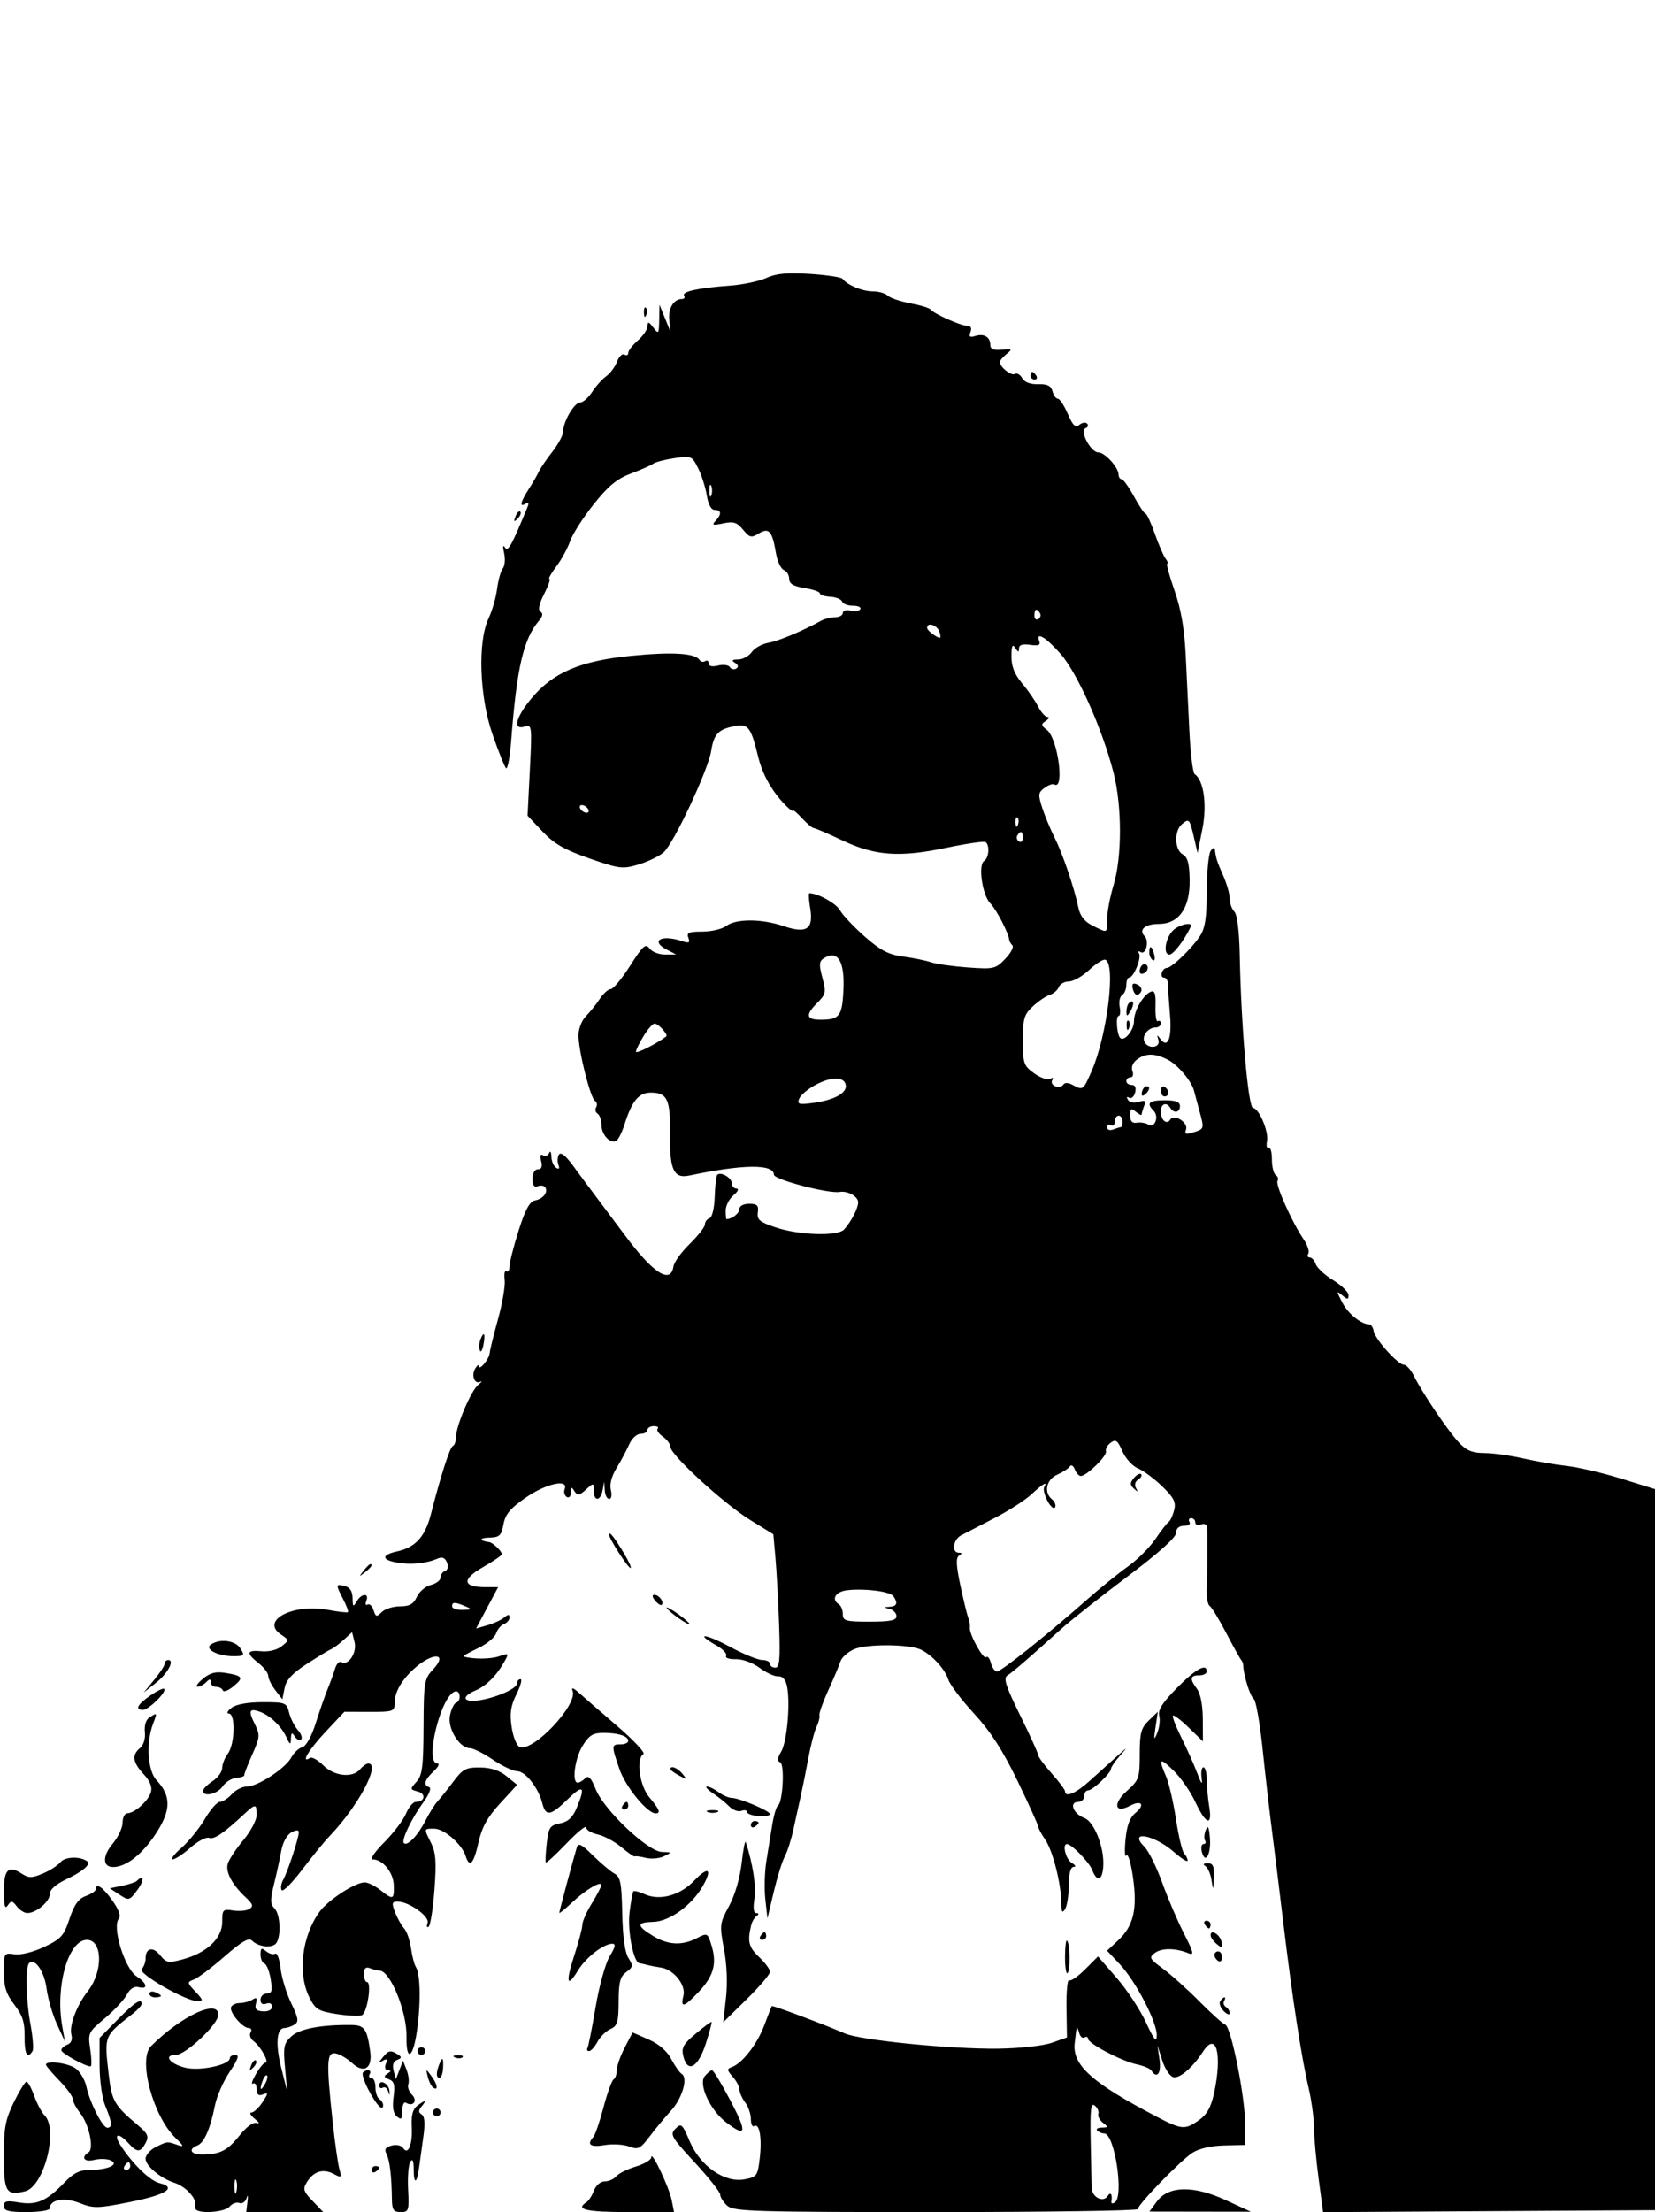 <svg xmlns="http://www.w3.org/2000/svg" width="432" height="577" viewBox="0 0 432 577" version="1.1">
	<path d="M 200.053 72.504 C 198.157 73.365, 193.882 74.267, 190.553 74.509 C 182.253 75.112, 177.916 76.054, 178.569 77.112 C 178.871 77.600, 178.622 78, 178.017 78 C 175.866 78, 174.402 80.395, 174.700 83.426 L 175.003 86.500 173.577 83 L 172.152 79.500 172.076 83.441 C 172.005 87.127, 171.905 87.256, 170.532 85.441 C 169.348 83.876, 169.057 83.804, 169.032 85.070 C 169.014 85.933, 167.875 87.618, 166.500 88.813 C 165.125 90.009, 164 91.466, 164 92.052 C 164 92.639, 163.549 92.839, 162.998 92.499 C 162.447 92.158, 161.576 92.986, 161.061 94.339 C 160.547 95.692, 159.274 97.406, 158.233 98.149 C 157.192 98.892, 155.537 100.737, 154.555 102.250 C 153.573 103.763, 152.158 105, 151.411 105 C 149.902 105, 147 109.972, 147 112.556 C 147 113.467, 145.725 115.852, 144.166 117.856 C 142.608 119.860, 141.028 122.175, 140.655 123 C 140.283 123.825, 139.116 125.850, 138.062 127.500 C 135.839 130.982, 135.509 132.422, 137.170 131.395 C 137.921 130.931, 138.132 131.178, 137.758 132.086 C 133.512 142.409, 132.622 144.014, 131.813 142.806 C 131.272 141.998, 131.184 142.553, 131.581 144.263 C 131.934 145.783, 131.784 147.583, 131.247 148.263 C 130.710 148.943, 130.036 151.349, 129.749 153.608 C 129.463 155.868, 128.461 159.334, 127.523 161.310 C 124.649 167.367, 125.132 181.701, 128.541 191.514 C 130.067 195.906, 131.652 199.885, 132.063 200.355 C 132.474 200.825, 133.083 197.675, 133.417 193.355 C 134.911 174.039, 136.611 166.718, 140.733 161.849 C 141.670 160.742, 141.782 159.983, 141.073 159.545 C 140.376 159.114, 140.702 157.545, 142.028 154.946 C 143.135 152.776, 143.753 151, 143.402 151 C 143.050 151, 143.866 149.537, 145.215 147.750 C 146.564 145.963, 148.181 143.003, 148.808 141.174 C 149.436 139.344, 152.196 135.023, 154.943 131.572 C 158.784 126.745, 161.041 124.883, 164.718 123.507 C 167.348 122.524, 169.950 121.374, 170.500 120.953 C 171.050 120.532, 173.546 119.883, 176.048 119.510 C 180.461 118.854, 180.644 118.932, 182.251 122.167 C 183.162 124, 184.173 127.188, 184.499 129.250 C 184.869 131.594, 185.636 133, 186.545 133 C 188.331 133, 188.413 134.169, 186.750 135.905 C 185.728 136.972, 186.097 137.085, 188.772 136.521 C 191.470 135.952, 192.378 136.240, 193.956 138.166 C 195.662 140.247, 196.108 140.354, 198.069 139.158 C 200.731 137.533, 201.570 138.496, 202.551 144.299 C 202.907 146.411, 203.829 148.381, 204.600 148.677 C 205.370 148.972, 206 150.008, 206 150.979 C 206 152.265, 207.086 152.918, 210 153.384 C 212.200 153.736, 214 154.356, 214.001 154.762 C 214.001 155.168, 215.225 155.571, 216.720 155.658 C 218.215 155.745, 219.602 156.307, 219.803 156.908 C 220.003 157.509, 221.281 158, 222.642 158 C 224.004 158, 224.866 158.408, 224.558 158.906 C 224.250 159.404, 223.098 159.577, 221.999 159.289 C 220.882 158.997, 220 159.259, 220 159.883 C 220 160.498, 219.094 161, 217.986 161 C 216.879 161, 215.191 161.433, 214.236 161.963 C 209.515 164.583, 203.191 167.219, 200.528 167.678 C 198.893 167.960, 196.955 169.047, 196.221 170.095 C 195.487 171.143, 193.900 172.007, 192.693 172.015 C 191.082 172.027, 190.860 172.259, 191.857 172.890 C 192.732 173.445, 192.845 173.978, 192.176 174.391 C 191.605 174.744, 190.855 174.574, 190.508 174.013 C 190.161 173.452, 188.780 173.268, 187.439 173.605 C 185.897 173.992, 185 173.787, 185 173.049 C 185 172.407, 184.581 172.141, 184.069 172.457 C 183.557 172.774, 182.891 172.633, 182.590 172.145 C 181.489 170.364, 175.400 170.004, 164.611 171.083 C 151.342 172.409, 144.180 175.503, 138.594 182.320 C 134.551 187.254, 133.808 190.513, 136.953 189.515 C 138.839 188.916, 138.886 189.310, 138.307 200.829 L 137.707 212.763 141.603 216.891 C 144.642 220.109, 147.344 221.658, 153.875 223.924 C 161.726 226.647, 162.531 226.745, 166.720 225.484 C 169.178 224.744, 172.111 223.320, 173.238 222.319 C 175.892 219.963, 184.831 200.908, 185.632 195.899 C 186.342 191.460, 187.477 190.255, 191.753 189.399 C 195.288 188.692, 196.013 189.637, 197.915 197.429 C 199.081 202.202, 201.588 206.588, 205.236 210.236 C 206.206 211.206, 207 211.752, 207 211.448 C 207 211.145, 208.064 212.045, 209.365 213.448 C 210.665 214.852, 212.034 216, 212.406 216 C 212.779 216, 216.102 217.428, 219.792 219.174 C 228.394 223.243, 234.752 223.705, 246.979 221.148 C 252.192 220.057, 256.805 219.379, 257.229 219.641 C 258.393 220.361, 258.153 223.787, 256.885 224.571 C 255.245 225.585, 256.414 233.556, 258.510 235.652 C 260.079 237.222, 263.278 243.396, 263.439 245.167 C 263.473 245.533, 263.844 246.177, 264.264 246.597 C 264.684 247.018, 263.842 248.599, 262.392 250.112 C 259.884 252.730, 259.412 252.838, 252.628 252.351 C 248.708 252.069, 244.375 251.457, 243 250.991 C 241.625 250.526, 238.343 249.857, 235.707 249.505 C 231.926 249, 229.815 247.897, 225.707 244.279 C 222.843 241.756, 219.948 238.684, 219.274 237.452 C 218.294 235.662, 213.504 233, 211.263 233 C 211.022 233, 211.115 234.723, 211.471 236.829 C 212.406 242.364, 210.575 243.614, 204.536 241.564 C 198.796 239.615, 192.112 239.601, 189.559 241.532 C 188.491 242.339, 185.693 243, 183.340 243 C 179.813 243, 179.172 243.283, 179.683 244.615 C 180.191 245.941, 179.871 246.089, 177.901 245.442 C 172.551 243.685, 169.662 245.433, 174.112 247.735 L 176.500 248.971 173.610 248.985 C 172.021 248.993, 170.192 248.278, 169.547 247.395 C 168.541 246.019, 167.820 246.659, 164.485 251.895 C 162.346 255.253, 160.063 258, 159.413 258 C 158.762 258, 157.473 259.155, 156.548 260.567 C 155.623 261.979, 153.996 264.004, 152.933 265.067 C 151.869 266.131, 151 268.368, 151 270.044 C 151 274.091, 154.074 286.331, 155.292 287.138 C 155.822 287.489, 155.966 288.246, 155.612 288.819 C 155.257 289.393, 155.425 290.144, 155.984 290.490 C 156.543 290.835, 157 292.161, 157 293.437 C 157 295.997, 159.362 298.512, 160.883 297.572 C 161.417 297.242, 162.387 295.291, 163.038 293.236 C 164.978 287.118, 166.743 285, 169.901 285 C 174.197 285, 175.034 286.822, 174.902 295.882 C 174.767 305.143, 175.868 307.492, 179.943 306.629 C 193.937 303.664, 202 303.580, 202 306.401 C 202 307.673, 216.190 311.399, 219.160 310.907 C 221.280 310.555, 224 312.080, 224 313.621 C 224 315.163, 222.171 318.689, 220.321 320.711 C 218.670 322.517, 208.613 322.211, 202.500 320.170 C 198.271 318.757, 197.548 318.153, 197.813 316.250 C 198.067 314.421, 197.647 314, 195.563 314 C 194.039 314, 193 314.565, 193 315.393 C 193 316.480, 191.037 318, 189.632 318 C 189.520 318, 189.426 316.988, 189.424 315.750 C 189.421 314.512, 190.337 312.727, 191.460 311.783 C 192.619 310.808, 192.960 310.052, 192.250 310.033 C 191.563 310.015, 191 309.373, 191 308.607 C 191 307.190, 188.121 305.546, 187.219 306.447 C 186.948 306.719, 186.651 309.288, 186.560 312.155 C 186.464 315.181, 185.892 317.536, 185.197 317.768 C 184.539 317.987, 184 318.713, 184 319.380 C 184 320.048, 182.222 322.330, 180.049 324.452 C 177.876 326.574, 175.964 329.212, 175.799 330.314 C 175.082 335.120, 170.483 332.148, 163 322.043 C 161.625 320.186, 158.700 316.281, 156.500 313.365 C 154.300 310.449, 151.176 306.249, 149.559 304.032 C 147.671 301.445, 146.361 300.416, 145.901 301.160 C 145.507 301.797, 145.445 302.996, 145.762 303.823 C 146.138 304.803, 145.932 305.076, 145.170 304.605 C 144.526 304.207, 143.964 302.896, 143.921 301.691 C 143.878 300.486, 143.614 300.065, 143.336 300.756 C 143.057 301.447, 142.347 301.714, 141.757 301.350 C 141.066 300.923, 140.885 301.453, 141.249 302.844 C 141.629 304.297, 141.354 305, 140.406 305 C 139.578 305, 139 306.014, 139 307.469 C 139 309.173, 139.433 309.771, 140.399 309.400 C 141.168 309.105, 142.039 309.253, 142.333 309.730 C 143.125 311.011, 141.763 312.718, 139.616 313.134 C 138.251 313.399, 137.080 315.566, 135.366 321 C 134.065 325.125, 133.001 329.314, 133 330.309 C 133 331.304, 132.631 331.890, 132.181 331.612 C 131.730 331.333, 131.527 332.319, 131.729 333.803 C 131.931 335.286, 131.161 339.875, 130.017 344 C 128.874 348.125, 127.877 352.170, 127.802 352.988 C 127.658 354.575, 125.011 357.707, 124.985 356.321 C 124.976 355.870, 124.568 356.134, 124.077 356.909 C 122.943 358.700, 123.842 361.171, 125.355 360.420 C 125.985 360.107, 125.738 360.478, 124.807 361.244 C 122.916 362.800, 119 372.045, 119 374.954 C 119 375.987, 118.645 376.983, 118.211 377.167 C 117.421 377.501, 115.086 384.745, 112.476 394.965 C 110.988 400.793, 108.434 403.621, 103.729 404.651 C 99.599 405.556, 99.491 406.814, 103.479 407.562 C 107.104 408.242, 111.161 407.856, 114.242 406.538 C 115.453 406.019, 116.193 406.338, 116.671 407.586 C 117.074 408.636, 116.870 409.543, 116.180 409.773 C 115.531 409.990, 115 410.755, 115 411.475 C 115 412.194, 113.860 413.069, 112.466 413.419 C 111.072 413.769, 109.425 415.168, 108.805 416.528 C 107.942 418.423, 106.917 419, 104.411 419 C 102.613 419, 100.466 419.676, 99.640 420.503 C 98.302 421.840, 98.066 421.784, 97.496 419.989 C 97.144 418.879, 96.444 418.226, 95.939 418.537 C 95.435 418.849, 95.291 418.406, 95.618 417.552 C 96.436 415.422, 94.341 415.586, 93.080 417.750 C 92.201 419.259, 92.057 419.138, 92.030 416.867 C 92.010 415.090, 91.350 414.063, 90 413.710 C 87.591 413.080, 87.568 413.264, 89.574 417.143 C 90.439 418.816, 91.001 420.332, 90.823 420.510 C 90.644 420.689, 88.293 420.423, 85.598 419.919 C 76.512 418.222, 67.937 422.665, 73.272 426.306 C 75.490 427.819, 75.491 427.834, 73.500 429.429 C 72.326 430.371, 70.158 430.902, 68.250 430.717 C 64.352 430.339, 64.147 431.184, 67.500 433.821 C 68.875 434.903, 70.010 436.398, 70.022 437.144 C 70.034 437.890, 70.867 439.569, 71.872 440.876 L 73.699 443.253 74.287 440.315 C 74.717 438.164, 76.298 436.459, 80.187 433.953 C 83.109 432.069, 85.950 430.352, 86.500 430.137 C 87.050 429.922, 88.490 428.846, 89.699 427.746 L 91.898 425.747 92.550 428.344 C 93.239 431.088, 90.863 434.651, 89.080 433.549 C 88.565 433.231, 87.837 433.990, 87.461 435.235 C 87.085 436.481, 86.222 438.850, 85.544 440.500 C 84.865 442.150, 83.469 446.155, 82.442 449.399 C 81.317 452.953, 79.912 455.472, 78.911 455.734 C 77.996 455.973, 76.708 457.177, 76.048 458.410 C 74.527 461.252, 67.275 466, 64.455 466 C 63.275 466, 61.495 466.900, 60.500 468 C 59.505 469.100, 58.104 470, 57.387 470 C 56.671 470, 54.909 472.006, 53.471 474.458 C 52.034 476.911, 49.300 480.286, 47.395 481.958 C 45.489 483.631, 44.449 485, 45.083 485 C 45.717 485, 47.807 483.621, 49.727 481.935 C 51.647 480.249, 53.828 479.104, 54.574 479.390 C 55.867 479.886, 58.339 478.219, 63.675 473.250 C 66.706 470.428, 67 470.441, 67 473.405 C 67 474.728, 65.452 477.663, 63.560 479.928 C 61.668 482.192, 59.831 484.957, 59.477 486.071 C 58.785 488.254, 60.551 491.572, 64.230 495 C 66.025 496.672, 66.199 497.259, 65.103 497.936 C 64.349 498.402, 62.443 498.580, 60.866 498.332 C 58.175 497.907, 58 498.092, 58 501.351 C 58 505.592, 53.996 509.386, 47.741 511.070 C 43.942 512.093, 43.418 512, 41.815 510.020 C 39.905 507.661, 38 508.080, 38 510.859 C 38 511.817, 37.545 513.055, 36.988 513.612 C 35.867 514.733, 48.521 522, 51.595 522 C 53.113 522, 53.036 521.667, 51.025 519.526 C 48.807 517.165, 48.787 517.020, 50.600 516.350 C 51.645 515.964, 55.235 513.265, 58.578 510.352 C 63.184 506.340, 64.938 505.338, 65.815 506.215 C 67.512 507.912, 71.232 508.238, 72.163 506.771 C 73.444 504.752, 73.128 499.271, 71.645 497.787 C 70.530 496.673, 70.509 495.549, 71.523 491.466 C 72.201 488.735, 73.055 484.818, 73.421 482.762 C 73.812 480.567, 74.894 478.592, 76.043 477.977 C 77.317 477.295, 78 477.279, 78 477.930 C 78 479.394, 75.102 488.205, 73.935 490.291 C 73.383 491.276, 73.195 492.507, 73.517 493.027 C 73.838 493.547, 76.230 491.166, 78.832 487.736 C 81.434 484.306, 84.674 480.341, 86.032 478.925 C 93.504 471.129, 99.438 460, 96.122 460 C 95.640 460, 94.685 460.675, 94 461.500 C 92.054 463.844, 87.243 463.334, 84.390 460.481 C 83.004 459.095, 81.450 458.222, 80.935 458.540 C 78.373 460.123, 80.553 456.441, 84.946 451.765 L 89.892 446.500 96.446 446.519 C 102.610 446.537, 103 446.402, 103 444.256 C 103 441.428, 104.732 438.340, 108 435.345 C 112.859 430.890, 117.181 431.049, 112.974 435.528 C 110.754 437.891, 110.603 438.822, 110.553 450.419 C 110.508 460.855, 110.220 463.100, 108.710 464.768 C 106.982 466.678, 106.994 466.765, 109.061 467.306 C 111.281 467.886, 110.890 470, 108.562 470 C 107.836 470, 106.670 471.383, 105.970 473.072 C 105.270 474.762, 102.705 478.137, 100.270 480.572 C 97.835 483.008, 96.484 485, 97.268 485 C 99.908 485, 102.694 488.411, 102.781 491.750 C 102.881 495.560, 102.637 495.646, 99.273 493 C 97.874 491.900, 96.043 491, 95.203 491 C 92.717 491, 85.662 495.582, 83.422 498.652 C 78.792 504.999, 77.627 514.745, 80.752 521 C 82.307 524.114, 83.086 524.592, 87.807 525.335 C 90.725 525.795, 93.712 525.941, 94.444 525.660 C 95.853 525.119, 97.102 517, 95.776 517 C 95.349 517, 95 516.052, 95 514.893 C 95 513.383, 95.448 512.958, 96.582 513.393 C 97.452 513.727, 98.546 514, 99.014 514 C 101.867 514, 106.246 524.724, 106.115 531.391 C 105.996 537.469, 107.638 537.089, 108.668 530.800 C 109.852 523.570, 109.814 515.126, 108.590 513.145 C 108.129 512.399, 107.538 510.149, 107.276 508.145 C 107.015 506.140, 106.202 503.824, 105.470 502.998 C 104.738 502.172, 103.669 500.260, 103.094 498.748 C 102.205 496.408, 102.306 496.001, 103.775 496.004 C 106.757 496.010, 112.242 499.927, 111.603 501.593 C 111.284 502.424, 111.402 502.870, 111.866 502.583 C 112.329 502.297, 113.017 497.969, 113.395 492.966 C 113.941 485.738, 113.765 483.236, 112.541 480.781 C 110.591 476.873, 110.564 477, 113.364 477 C 115.920 477, 120.558 481.032, 121.532 484.101 C 122.558 487.335, 123.632 486.222, 124.884 480.626 C 125.784 476.605, 127.208 474.031, 130.535 470.407 L 134.983 465.562 132.242 463.317 C 130.393 461.803, 128.132 461.060, 125.301 461.036 C 121.595 461.004, 120.773 461.440, 118.301 464.750 C 116.760 466.813, 114.923 469.109, 114.217 469.854 C 113.512 470.599, 112.082 472.879, 111.040 474.921 C 109.048 478.825, 106.320 481.654, 105.417 480.751 C 104.692 480.025, 107.450 474.272, 110.564 470.019 C 111.984 468.079, 112.645 466.382, 112.056 466.185 C 110.421 465.640, 110.795 464.269, 113.189 462.039 C 114.392 460.918, 114.842 460, 114.189 460 C 110.732 460, 115.014 442.367, 118.750 441.218 C 120.208 440.769, 120.476 443.671, 119.023 444.167 C 118.485 444.350, 117.775 445.857, 117.444 447.516 C 116.774 450.879, 119.933 456, 122.678 456 C 123.520 456, 126.210 457.350, 128.655 459 C 131.100 460.650, 133.947 462, 134.982 462 C 137.127 462, 140.542 466.326, 141.542 470.311 C 142.442 473.896, 143.693 473.705, 148.208 469.297 C 152.256 465.344, 152.884 465.949, 150.544 471.548 C 149.481 474.092, 148.299 475.190, 146.163 475.617 C 143.537 476.143, 143.183 476.679, 142.709 480.851 C 142.419 483.408, 142.321 485.642, 142.490 485.816 C 142.660 485.990, 145.094 483.740, 147.898 480.816 C 150.703 477.892, 152.998 476.027, 152.999 476.671 C 153 477.314, 154.361 478.140, 156.024 478.505 C 157.687 478.871, 160.473 480.369, 162.215 481.835 C 163.958 483.301, 165.524 484.379, 165.696 484.232 C 165.868 484.085, 167.161 484.253, 168.568 484.606 C 169.976 484.960, 172.111 484.773, 173.314 484.192 C 175.430 483.169, 175.414 483.133, 172.786 483.068 C 169.130 482.976, 157.670 472.132, 155.501 466.711 C 154.293 463.693, 153.613 462.987, 152.749 463.851 C 152.117 464.483, 151.240 465, 150.800 465 C 149.206 465, 150.050 458.656, 152.082 455.368 C 153.772 452.633, 154.790 452, 157.500 452 C 161.396 452, 164 452.844, 164 454.107 C 164 454.598, 163.100 455, 162 455 C 159.564 455, 159.554 455.233, 161.711 461.500 C 163.278 466.051, 168.966 473, 171.126 473 C 172.550 473, 172.147 471.964, 169.500 468.818 C 166.930 465.763, 165.972 458.753, 167.957 457.526 C 168.484 457.201, 165.447 453.952, 161.207 450.306 C 156.968 446.661, 152.463 442.749, 151.194 441.613 C 149.645 440.224, 149.080 440.044, 149.471 441.063 C 150.857 444.675, 139.168 457.046, 135.646 455.694 C 134.879 455.400, 133.937 453.068, 133.554 450.512 C 133.013 446.901, 133.291 444.990, 134.803 441.933 C 135.873 439.770, 136.356 438, 135.875 438 C 135.394 438, 135 438.438, 135 438.974 C 135 441.311, 122.777 445.066, 121.563 443.103 C 121.268 442.624, 122.325 441.694, 123.914 441.036 C 126.891 439.803, 129.591 437.132, 131.719 433.313 C 132.879 431.232, 132.806 431.170, 130.219 432.046 C 127.996 432.799, 123.448 432.815, 121 432.078 C 120.725 431.995, 122.382 431.044, 124.682 429.966 C 126.982 428.887, 129.137 427.145, 129.470 426.095 C 129.803 425.044, 130.734 423.932, 131.538 423.624 C 132.342 423.315, 133 422.544, 133 421.909 C 133 421.042, 132.651 421.045, 131.597 421.920 C 130.825 422.560, 128.860 423.467, 127.230 423.934 L 124.265 424.784 127.143 419.392 L 130.020 414 126.710 414 C 120.734 414, 120.466 411.976, 126.023 408.802 C 128.760 407.239, 131 405.712, 131 405.408 C 131 404.634, 128.658 402.378, 127.725 402.254 C 125.060 401.897, 125.004 401.145, 127.639 401.079 C 130.394 401.010, 130.855 400.585, 131.415 397.604 C 131.911 394.959, 133.209 393.411, 137.284 390.604 C 142.594 386.947, 148.447 385.671, 147.400 388.399 C 147.105 389.168, 147.344 390.095, 147.932 390.458 C 148.538 390.832, 149.007 390.335, 149.015 389.309 C 149.028 387.814, 149.191 387.754, 149.954 388.960 C 150.745 390.210, 151.175 390.152, 152.939 388.555 C 154.960 386.726, 155 386.732, 155 388.845 C 155 391.692, 156.742 391.620, 157.294 388.750 L 157.728 386.500 157.864 388.750 C 157.939 389.988, 158.459 391, 159.019 391 C 159.588 391, 159.779 389.967, 159.451 388.659 C 159.079 387.179, 159.632 385.064, 160.952 382.909 C 162.101 381.034, 163.580 378.262, 164.240 376.750 C 164.903 375.228, 166.234 374, 167.219 374 C 168.199 374, 169 373.550, 169 373 C 169 372.450, 169.750 372, 170.667 372 C 171.583 372, 172.036 372.297, 171.673 372.660 C 171.310 373.023, 171.910 373.949, 173.006 374.717 C 174.103 375.485, 175 376.706, 175 377.430 C 175 379.464, 188.932 392.218, 195.755 396.430 L 201.862 400.199 202.414 406.350 C 202.718 409.732, 203.145 417.563, 203.363 423.750 C 203.683 432.839, 203.494 435, 202.380 435 C 201.621 435, 201 434.550, 201 434 C 201 433.450, 200.081 433, 198.957 433 C 197.834 433, 194.009 431.431, 190.457 429.514 C 184.106 426.084, 181.100 425.842, 187.071 429.241 C 188.753 430.198, 189.867 431.406, 189.547 431.924 C 189.226 432.443, 190.343 432.828, 192.029 432.780 C 193.791 432.730, 196.444 433.691, 198.271 435.042 C 200.019 436.335, 202.219 437.334, 203.160 437.263 C 204.261 437.180, 205.070 438.090, 205.429 439.817 C 206.339 444.188, 205.441 454.316, 203.916 456.881 C 202.913 458.566, 202.831 459.382, 203.632 459.675 C 204.872 460.127, 204.354 470.123, 203.046 471 C 202.636 471.275, 201.974 473.525, 201.575 476 C 201.176 478.475, 200.484 482.750, 200.037 485.500 C 199.590 488.250, 199.472 492.728, 199.775 495.450 L 200.326 500.400 201.975 493.450 C 202.882 489.628, 204.171 485.494, 204.839 484.264 C 205.508 483.035, 206.519 479.885, 207.085 477.264 C 207.652 474.644, 208.520 470.700, 209.013 468.500 C 209.507 466.300, 210.410 461.800, 211.019 458.500 C 211.628 455.200, 212.578 451.575, 213.128 450.445 C 213.679 449.314, 214.021 447.964, 213.888 447.445 C 213.755 446.925, 214.807 443.957, 216.224 440.849 C 217.642 437.741, 219.067 434.366, 219.389 433.348 C 219.712 432.331, 221.298 430.914, 222.913 430.199 C 226.169 428.757, 237.395 428.831, 240.423 430.314 C 243.343 431.744, 246.670 435.385, 247.525 438.085 C 247.945 439.413, 250.984 443.425, 254.278 447 C 258.611 451.702, 261.752 456.573, 265.634 464.610 C 268.585 470.720, 271 476.051, 271 476.455 C 271 476.860, 271.819 478.386, 272.820 479.846 C 274.810 482.749, 276.991 491.316, 277.015 496.326 C 277.027 498.743, 277.262 499.142, 278 498 C 278.533 497.175, 278.976 494.363, 278.985 491.750 C 278.995 488.641, 279.432 486.989, 280.250 486.970 C 280.944 486.953, 280.721 486.486, 279.750 485.920 C 278.215 485.026, 277.186 481, 278.492 481 C 279.696 481, 284.295 485.711, 285.082 487.750 C 286.466 491.334, 288 490.362, 288 485.901 C 288 481.198, 285.432 475.091, 283.092 474.231 C 280.125 473.140, 278.943 470, 281.500 470 C 282.325 470, 283 469.325, 283 468.500 C 283 467.675, 283.470 467, 284.045 467 C 285.228 467, 290 462.480, 290 461.360 C 290 460.958, 291.011 459.475, 292.246 458.064 C 294.489 455.504, 294.488 455.505, 291.496 458.166 C 289.848 459.633, 286.725 462.445, 284.555 464.416 C 280.879 467.755, 278.001 468.999, 277.999 467.250 C 277.999 466.837, 276.424 464.731, 274.499 462.568 C 272.575 460.406, 271 458.266, 271 457.813 C 271 457.359, 268.879 452.689, 266.287 447.435 C 262.513 439.782, 261.850 437.711, 262.955 437.028 C 264.288 436.204, 268.344 432.701, 277.255 424.679 C 279.590 422.577, 287.238 416.539, 294.250 411.261 C 302.454 405.087, 307 401.012, 307 399.833 C 307 398.649, 307.729 398, 309.059 398 C 310.191 398, 310.840 397.550, 310.500 397 C 310.160 396.450, 310.359 396, 310.941 396 C 311.523 396, 312 396.498, 312 397.107 C 312 397.716, 312.675 397.955, 313.500 397.638 C 314.325 397.322, 315.038 397.611, 315.085 398.281 C 315.237 400.444, 315.174 410.386, 314.984 414.379 C 314.883 416.513, 315.229 418.538, 315.754 418.879 C 316.279 419.221, 318.236 422.425, 320.104 426 C 321.972 429.575, 323.725 432.725, 324 433 C 324.275 433.275, 324.514 433.950, 324.531 434.500 C 324.610 437.049, 326.355 442.566, 327.266 443.146 C 327.824 443.501, 328.860 449.351, 329.568 456.146 C 330.276 462.940, 331.352 472.325, 331.959 477 C 332.565 481.675, 333.925 492.700, 334.980 501.500 C 337.335 521.141, 339.695 536.565, 341.560 544.500 C 342.336 547.800, 342.977 552.474, 342.985 554.887 C 342.993 557.299, 343.532 563.266, 344.181 568.147 L 345.363 577.021 388.931 576.760 L 432.500 576.500 432.364 531.500 C 432.289 506.750, 432.176 464.432, 432.114 437.461 L 432 388.422 423.250 385.709 C 418.438 384.218, 412.025 382.720, 409 382.382 C 405.975 382.043, 400.800 381.151, 397.500 380.398 C 394.200 379.645, 389.672 379.023, 387.437 379.015 C 384.308 379.003, 382.781 378.368, 380.794 376.250 C 377.919 373.185, 371.272 363.344, 369.070 358.892 C 368.283 357.301, 367.118 356, 366.480 356 C 364.917 356, 358.860 349.249, 358.554 347.166 C 358.419 346.250, 357.902 345.484, 357.405 345.465 C 355.197 345.378, 351.885 342.679, 350.356 339.720 C 348.814 336.737, 348.813 336.601, 350.345 337.872 C 351.753 339.040, 352 339.032, 352 337.823 C 352 337.042, 350.209 335.299, 348.020 333.951 C 345.831 332.603, 343.775 330.712, 343.452 329.750 C 343.129 328.788, 342.419 328, 341.874 328 C 341.328 328, 341.162 327.547, 341.504 326.993 C 341.846 326.439, 341.291 324.752, 340.269 323.243 C 337.219 318.738, 332.872 309.016, 333.473 308.044 C 333.781 307.546, 333.575 306.856, 333.016 306.510 C 332.457 306.165, 332 304.307, 332 302.382 C 332 300.457, 331.615 299.120, 331.144 299.411 C 330.674 299.702, 330.490 298.886, 330.737 297.598 C 331.204 295.151, 328.586 289, 327.076 289 C 325.823 289, 323.975 267.803, 323.610 249.254 C 323.484 242.853, 322.956 238.556, 322.204 237.804 C 321.542 237.142, 321 235.620, 321 234.422 C 321 233.224, 320.227 230.502, 319.281 228.372 C 317.663 224.725, 317.423 223.970, 317.100 221.500 C 317.028 220.950, 316.533 221.175, 316 222 C 315.467 222.825, 315.021 227.550, 315.009 232.500 C 314.992 239.388, 314.574 242.127, 313.226 244.170 C 311.092 247.405, 305.849 252.445, 304.583 252.477 C 303.312 252.509, 302.592 255, 303.855 255 C 304.416 255, 304.877 255.788, 304.878 256.750 C 304.880 257.713, 305.117 261.296, 305.406 264.712 C 305.936 270.983, 304.793 273.682, 302.794 270.878 C 302.033 269.811, 301.938 269.895, 302.374 271.250 C 303.064 273.394, 299.503 273.753, 298.685 271.622 C 298.079 270.043, 299.779 268, 301.700 268 C 302.415 268, 303 267.523, 303 266.941 C 303 266.359, 302.656 266.095, 302.236 266.354 C 301.815 266.614, 301.537 264.875, 301.617 262.490 C 301.726 259.266, 301.424 258.284, 300.441 258.661 C 298.431 259.432, 296 263.636, 296 266.342 C 296 268.725, 293.472 271.805, 292.397 270.731 C 291.529 269.863, 291.191 265, 291.999 265 C 292.397 265, 292.518 263.928, 292.267 262.617 C 292.017 261.307, 292.304 259.930, 292.906 259.558 C 293.508 259.186, 294 258.009, 294 256.941 C 294 255.873, 294.337 254.996, 294.750 254.992 C 295.919 254.980, 298.019 249.839, 297.318 248.705 C 296.973 248.147, 297.159 247.980, 297.732 248.334 C 299.114 249.189, 300.048 245.448, 298.771 244.171 C 297.125 242.525, 298.903 241, 302.470 241 C 307.719 241, 310.644 236.851, 310.532 229.563 C 310.465 225.239, 310.020 223.591, 308.722 222.864 C 306.575 221.663, 306.451 216.701, 308.524 214.980 C 310.401 213.422, 310.512 213.546, 311.672 218.500 L 312.608 222.500 313.865 216.198 C 315.116 209.922, 314.206 203.477, 311.851 201.938 C 311.378 201.629, 310.760 196.679, 310.477 190.938 C 310.195 185.197, 309.753 176.123, 309.496 170.773 C 309.171 164, 308.284 158.914, 306.576 154.023 C 305.226 150.160, 304.375 147, 304.683 147 C 304.992 147, 304.806 146.438, 304.271 145.750 C 303.735 145.063, 302.466 142.137, 301.451 139.250 C 300.435 136.363, 299.347 134, 299.032 134 C 298.716 134, 297.352 131.975, 296 129.500 C 294.648 127.025, 293.195 125, 292.771 125 C 292.347 125, 291.985 124.438, 291.967 123.750 C 291.916 121.842, 288.372 118, 286.663 118 C 284.707 118, 281.706 112.278, 283.351 111.686 C 283.983 111.459, 284.173 110.923, 283.774 110.494 C 283.375 110.066, 282.458 110.205, 281.737 110.804 C 280.718 111.649, 280.043 111.010, 278.716 107.946 C 277.775 105.776, 276.607 104, 276.120 104 C 275.632 104, 275.005 103.129, 274.727 102.064 C 274.351 100.625, 273.390 100.151, 270.987 100.219 C 268.929 100.278, 267.413 99.702, 266.815 98.635 C 266.299 97.712, 265.451 97.221, 264.931 97.543 C 263.983 98.129, 261 95.768, 261 94.432 C 261 94.041, 261.788 93.095, 262.750 92.330 C 264.335 91.070, 264.218 90.965, 261.500 91.219 C 259.375 91.418, 258.500 91.062, 258.500 90 C 258.500 87.925, 256.861 86.933, 254.599 87.638 C 253.144 88.092, 252.843 87.852, 253.317 86.615 C 253.711 85.591, 253.413 85, 252.503 85 C 250.844 85, 243.767 81.858, 242.945 80.756 C 242.639 80.347, 240.238 79.610, 237.608 79.119 C 234.978 78.628, 232.325 77.725, 231.713 77.113 C 231.101 76.501, 229.334 76, 227.786 76 C 225.092 76, 221.134 74.354, 219.930 72.733 C 219.617 72.311, 215.792 71.734, 211.430 71.452 C 205.492 71.068, 202.634 71.332, 200.053 72.504 M 168.079 81.583 C 168.127 82.748, 168.364 82.985, 168.683 82.188 C 168.972 81.466, 168.936 80.603, 168.604 80.271 C 168.272 79.939, 168.036 80.529, 168.079 81.583 M 269 98 C 269 98.550, 269.477 99, 270.059 99 C 270.641 99, 270.840 98.550, 270.500 98 C 270.160 97.450, 269.684 97, 269.441 97 C 269.198 97, 269 97.450, 269 98 M 185.158 128 C 185.158 129.375, 185.385 129.938, 185.662 129.250 C 185.940 128.563, 185.940 127.438, 185.662 126.750 C 185.385 126.063, 185.158 126.625, 185.158 128 M 134.564 134.707 C 134.022 136.132, 134.136 136.247, 135.124 135.267 C 135.808 134.588, 136.115 133.781, 135.807 133.474 C 135.499 133.166, 134.940 133.721, 134.564 134.707 M 270 160.559 C 270 161.416, 270.457 161.835, 271.016 161.490 C 271.575 161.144, 271.774 160.443, 271.457 159.931 C 270.600 158.544, 270 158.802, 270 160.559 M 242 163.759 C 242 164.177, 242.851 165.050, 243.891 165.700 C 245.532 166.725, 245.714 166.624, 245.274 164.940 C 244.798 163.119, 242 162.110, 242 163.759 M 271.289 167.312 C 271.653 168.260, 270.992 168.506, 268.896 168.198 C 266.914 167.907, 265.995 168.203, 265.985 169.137 C 265.973 170.197, 265.754 170.166, 265 169 C 264.278 167.883, 264.027 168.448, 264.015 171.215 C 264.005 173.836, 264.818 175.898, 266.776 178.215 C 268.303 180.022, 270.179 182.738, 270.945 184.250 C 271.711 185.762, 272.824 187.007, 273.419 187.015 C 274.014 187.024, 273.825 187.482, 273 188.034 C 271.689 188.911, 271.722 189.208, 273.259 190.386 C 276.131 192.586, 277.979 206.341, 275.170 204.605 C 274.789 204.370, 273.651 204.782, 272.639 205.522 C 271.002 206.719, 270.936 207.284, 272.036 210.683 C 272.715 212.782, 274.162 216.271, 275.251 218.436 C 277.382 222.673, 280.392 231.513, 281.474 236.712 C 281.938 238.944, 283.083 240.394, 285.225 241.462 C 289.196 243.443, 289 243.536, 289 239.682 C 289 237.856, 289.744 233.919, 290.654 230.932 C 292.902 223.553, 292.899 210.265, 290.648 201.500 C 287.717 190.086, 281.214 175.525, 276.818 170.531 C 272.982 166.172, 270.239 164.576, 271.289 167.312 M 151.500 211 C 151.840 211.550, 152.568 212, 153.118 212 C 153.668 212, 153.840 211.550, 153.500 211 C 153.160 210.450, 152.432 210, 151.882 210 C 151.332 210, 151.160 210.450, 151.500 211 M 265.079 214.583 C 265.127 215.748, 265.364 215.985, 265.683 215.188 C 265.972 214.466, 265.936 213.603, 265.604 213.271 C 265.272 212.939, 265.036 213.529, 265.079 214.583 M 265.543 217.931 C 265.226 218.443, 265.425 219.144, 265.984 219.490 C 266.543 219.835, 267 219.416, 267 218.559 C 267 216.802, 266.400 216.544, 265.543 217.931 M 306 242.885 C 304.102 245.059, 303.626 249.002, 305.262 248.994 C 306.275 248.989, 309.144 245.243, 310.809 241.750 C 311.523 240.253, 307.461 241.212, 306 242.885 M 300 248.441 C 300 249.234, 300.408 250.134, 300.907 250.442 C 301.405 250.751, 301.578 250.102, 301.290 249.001 C 300.679 246.666, 300 246.371, 300 248.441 M 215.029 249.961 C 213.817 250.727, 213.752 251.620, 214.660 255.019 C 215.669 258.802, 215.562 259.347, 213.381 261.528 C 210.147 264.762, 210.389 266.003, 214.250 265.985 C 219.111 265.962, 219.825 265.042, 220.155 258.365 C 220.535 250.706, 218.674 247.656, 215.029 249.961 M 284.304 253.005 C 282.547 254.652, 280.170 256, 279.023 256 C 277.876 256, 276.685 256.658, 276.376 257.462 C 276.068 258.266, 275.007 259.180, 274.019 259.494 C 273.031 259.807, 271.048 261.153, 269.611 262.484 C 267.314 264.614, 267 265.683, 267 271.384 C 267 277.439, 267.196 278.004, 269.993 279.995 C 271.639 281.167, 273.509 281.803, 274.148 281.409 C 274.828 280.988, 275.040 281.126, 274.660 281.741 C 274.303 282.318, 274.669 283.043, 275.474 283.352 C 276.278 283.660, 277.203 283.481, 277.529 282.954 C 277.904 282.346, 278.808 282.362, 279.995 282.997 C 282.697 284.443, 282.717 284.429, 284.879 279.540 C 288.991 270.244, 291.346 251.251, 288.500 250.333 C 287.950 250.155, 286.062 251.358, 284.304 253.005 M 297.636 252.506 C 297.321 253.328, 297.472 254, 297.972 254 C 299.328 254, 300.170 252.223, 299.121 251.575 C 298.620 251.265, 297.952 251.684, 297.636 252.506 M 295.727 258.064 C 296.002 259.116, 296.626 259.731, 297.114 259.430 C 298.430 258.616, 298.188 257.286, 296.613 256.682 C 295.642 256.309, 295.376 256.724, 295.727 258.064 M 294.667 261.667 C 294.300 262.033, 294.014 263.046, 294.030 263.917 C 294.055 265.217, 294.251 265.174, 295.122 263.675 C 296.199 261.823, 295.887 260.447, 294.667 261.667 M 294.079 267.583 C 294.127 268.748, 294.364 268.985, 294.683 268.188 C 294.972 267.466, 294.936 266.603, 294.604 266.271 C 294.272 265.939, 294.036 266.529, 294.079 267.583 M 167.989 270.250 C 166.899 272.038, 166.006 273.874, 166.004 274.332 C 166.001 274.973, 171.480 272.208, 173.893 270.351 C 174.491 269.890, 171.878 267, 170.863 267 C 170.372 267, 169.079 268.462, 167.989 270.250 M 296.733 276.405 C 295.681 277.203, 295.218 278.405, 295.590 279.373 C 295.935 280.272, 295.719 281, 295.107 281 C 294.498 281, 294 281.450, 294 282 C 294 282.550, 294.633 283, 295.406 283 C 296.318 283, 296.630 283.700, 296.293 284.989 C 296.007 286.083, 295.304 286.688, 294.732 286.334 C 294.115 285.953, 293.992 286.178, 294.430 286.886 C 294.857 287.578, 296.039 287.805, 297.235 287.425 C 298.893 286.899, 299.173 287.106, 298.651 288.466 C 298.293 289.400, 298 290.407, 298 290.704 C 298 291.002, 297.325 290.685, 296.500 290 C 295.244 288.958, 295 289.111, 295 290.940 C 295 292.465, 295.529 293.039, 296.750 292.838 C 297.712 292.679, 299.066 292.905, 299.757 293.338 C 301.428 294.387, 302.632 291.232, 301.133 289.733 C 299.134 287.734, 299.905 287, 304 287 C 306.889 287, 308 287.417, 308 288.500 C 308 290.198, 306.434 290.511, 305.500 289 C 304.467 287.329, 303 287.881, 303 289.941 C 303 292.194, 304.572 293.502, 305.492 292.014 C 306.478 290.418, 310.270 292.854, 309.584 294.642 C 309.142 295.794, 309.519 295.975, 311.256 295.441 C 314.410 294.472, 314.389 294.536, 313.088 289.786 C 312.442 287.429, 311.803 285.050, 311.668 284.500 C 311.067 282.060, 307.465 277.775, 304.901 276.449 C 301.453 274.666, 299.042 274.653, 296.733 276.405 M 212.872 282.986 C 210.876 284.051, 208.954 285.678, 208.600 286.600 C 208.037 288.068, 208.519 288.201, 212.456 287.661 C 217.830 286.924, 221.152 285.061, 220.763 283 C 220.346 280.790, 216.995 280.784, 212.872 282.986 M 298.667 283.667 C 298.300 284.033, 298 284.798, 298 285.367 C 298 285.993, 298.466 285.934, 299.183 285.217 C 299.834 284.566, 300.134 283.801, 299.850 283.517 C 299.566 283.233, 299.033 283.300, 298.667 283.667 M 303 284.441 C 303 285.298, 303.450 286, 304 286 C 304.550 286, 305 285.577, 305 285.059 C 305 284.541, 304.550 283.840, 304 283.500 C 303.450 283.160, 303 283.584, 303 284.441 M 291 292.559 C 291 293.416, 290.550 293.840, 290 293.500 C 289.450 293.160, 289 293.407, 289 294.048 C 289 294.700, 289.697 294.947, 290.582 294.607 C 291.452 294.273, 292.352 294, 292.582 294 C 292.812 294, 293 293.325, 293 292.500 C 293 291.675, 292.550 291, 292 291 C 291.450 291, 291 291.702, 291 292.559 M 125.374 349.467 C 125.065 350.274, 125.004 351.511, 125.240 352.217 C 125.476 352.923, 125.906 352.262, 126.196 350.750 C 126.762 347.797, 126.295 347.068, 125.374 349.467 M 289.912 376.328 C 289.039 376.973, 288.486 377.979, 288.684 378.565 C 289.065 379.693, 283.648 385, 282.116 385 C 281.620 385, 280.917 384.225, 280.553 383.278 C 280.168 382.274, 279.602 381.970, 279.196 382.548 C 278.813 383.094, 277.362 384.039, 275.972 384.648 C 273.132 385.891, 272.389 389.248, 274.556 391.047 C 275.338 391.696, 275.711 392.659, 275.384 393.188 C 275.057 393.716, 274.165 392.944, 273.400 391.470 C 272.636 389.997, 272.260 388.389, 272.564 387.896 C 273.606 386.211, 272.213 386.999, 269.241 389.775 C 267.607 391.302, 263.221 394.114, 259.495 396.025 C 255.769 397.936, 251.883 399.944, 250.860 400.487 C 248.774 401.594, 248.317 404.992, 250.250 405.015 C 251.168 405.027, 251.192 405.227, 250.341 405.768 C 249.473 406.320, 249.556 408.260, 250.670 413.502 C 251.488 417.351, 252.418 421.175, 252.737 422 C 253.055 422.825, 253.246 423.970, 253.161 424.545 C 252.917 426.192, 256.669 432.997, 257.412 432.255 C 257.779 431.888, 258.339 432.580, 258.656 433.794 C 258.974 435.007, 259.691 436, 260.249 436 C 261.329 436, 273.426 426.345, 283.665 417.310 C 287.056 414.319, 291.872 410.419, 294.368 408.644 C 296.864 406.870, 300.109 403.636, 301.580 401.459 C 303.050 399.282, 304.611 397.270, 305.048 396.990 C 305.484 396.709, 306.131 395.326, 306.485 393.916 C 307.008 391.831, 306.433 390.677, 303.397 387.728 C 301.345 385.735, 298.491 383.618, 297.055 383.023 C 295.620 382.428, 293.783 380.415, 292.973 378.549 C 291.738 375.705, 291.243 375.346, 289.912 376.328 M 295.985 385.518 C 294.918 386.804, 294.919 387.301, 295.989 388.292 C 297.021 389.248, 297.132 389.215, 296.519 388.138 C 296.062 387.335, 296.297 386.434, 297.093 385.943 C 297.835 385.484, 298.182 384.848, 297.864 384.530 C 297.545 384.212, 296.700 384.657, 295.985 385.518 M 159 400.320 C 159 401.365, 163.921 409, 164.594 409 C 164.907 409, 164.154 407.313, 162.922 405.250 C 160.382 401.002, 159 399.264, 159 400.320 M 94.872 409.750 C 93.629 411.336, 93.664 411.371, 95.250 410.128 C 96.916 408.821, 97.445 408, 96.622 408 C 96.415 408, 95.627 408.788, 94.872 409.750 M 221.250 414.789 C 218.093 415.117, 216.848 417.170, 219 418.500 C 219.550 418.840, 220 419.991, 220 421.059 C 220 422.795, 220.738 423, 227 423 C 232.396 423, 234 422.673, 234 421.573 C 234 420.789, 233.213 419.941, 232.250 419.689 C 230.583 419.254, 230.583 419.226, 232.250 419.116 C 234.120 418.992, 234.418 418.171, 233.235 416.400 C 232.395 415.142, 226.051 414.290, 221.250 414.789 M 171.020 417.524 C 171.716 418.362, 172.491 418.842, 172.743 418.591 C 173.436 417.897, 172.027 416, 170.819 416 C 170.155 416, 170.231 416.574, 171.020 417.524 M 118 419 C 118 419.550, 119.237 419.968, 120.750 419.930 C 123.187 419.867, 123.272 419.762, 121.500 419 C 118.769 417.826, 118 417.826, 118 419 M 174 419.364 C 174 419.639, 175.350 420.825, 177 422 C 178.650 423.175, 180 423.911, 180 423.636 C 180 423.361, 178.650 422.175, 177 421 C 175.350 419.825, 174 419.089, 174 419.364 M 55.115 428.908 C 53.214 430.112, 56.773 432, 60.943 432 C 63.767 432, 63.915 431.837, 62.768 430 C 61.467 427.917, 57.560 427.359, 55.115 428.908 M 43 433.923 C 43 434.431, 41.763 436.342, 40.250 438.169 L 37.500 441.491 40.656 438.995 C 43.762 436.540, 45.681 433, 43.906 433 C 43.408 433, 43 433.415, 43 433.923 M 307.245 440.252 C 303.453 444.092, 302.199 446.046, 302.584 447.517 C 302.873 448.623, 302.643 450.647, 302.071 452.014 C 301.194 454.115, 301.125 453.880, 301.630 450.500 L 302.227 446.500 299.864 448.778 C 297.851 450.719, 297.500 452.030, 297.500 457.609 C 297.500 463.784, 297.306 464.334, 294.137 467.167 C 290.402 470.507, 290.980 473.151, 294.978 471.012 C 297.966 469.413, 298.998 470.769, 296.397 472.877 C 294.906 474.086, 294.147 476.122, 293.786 479.876 C 293.506 482.787, 293.608 484.634, 294.013 483.979 C 294.418 483.324, 295.191 485.863, 295.731 489.620 C 296.928 497.942, 295.898 502.359, 291.886 506.106 L 288.972 508.828 292.277 512.332 C 296.432 516.738, 302.015 527.444, 301.954 530.890 C 301.918 532.936, 301.305 532.203, 299.120 527.500 C 297.587 524.200, 294.145 518.986, 291.471 515.912 L 286.609 510.325 283.247 513.686 C 281.399 515.535, 279.520 516.822, 279.074 516.546 C 278.627 516.270, 278.316 519.512, 278.381 523.751 L 278.500 531.458 274.500 532.852 C 272.246 533.638, 266.134 534.302, 260.500 534.373 C 248.213 534.529, 224.570 532.176, 220.500 530.393 C 215.512 528.207, 201.645 523.017, 201.460 523.267 C 201.365 523.395, 200.475 525.668, 199.482 528.317 C 197.647 533.213, 193.719 538.248, 191 539.189 C 189.709 539.636, 189.744 539.983, 191.250 541.683 C 192.212 542.769, 193.014 544.297, 193.032 545.079 C 193.049 545.860, 193.724 547.374, 194.532 548.441 C 195.339 549.509, 196 551.448, 196 552.750 C 196 554.052, 196.399 554.872, 196.886 554.570 C 198.259 553.722, 198.936 557.746, 198.309 563.035 C 197.776 567.542, 197.540 567.864, 194.332 568.466 C 189.159 569.436, 182.760 565.001, 180.039 558.559 C 178.111 553.995, 177.828 553.743, 176.325 555.247 C 174.821 556.751, 175.204 557.422, 181.348 564.059 C 185.007 568.010, 188 571.794, 188 572.467 C 188 573.140, 188.823 574.435, 189.829 575.345 C 191.482 576.841, 196.721 577, 244.329 577 C 273.298 577, 297 576.651, 297 576.223 C 297 575.030, 308.147 563.551, 311.258 561.541 C 312.954 560.446, 316.131 559.709, 319.506 559.630 L 324.996 559.500 324.998 553.860 C 325 546.865, 321.344 528.635, 319.836 528.121 C 319.224 527.912, 316.198 525.194, 313.112 522.081 C 310.025 518.968, 305.748 515.130, 303.608 513.551 C 300.017 510.903, 299.854 510.580, 301.500 509.377 C 303.287 508.070, 306.934 508.124, 310.290 509.507 C 311.760 510.113, 311.540 509.195, 309.061 504.372 C 307.401 501.143, 304.844 495.174, 303.380 491.109 C 301.915 487.043, 299.843 482.843, 298.775 481.775 C 294.293 477.293, 301.223 478.501, 306.482 483.118 C 308.417 484.817, 310 485.801, 310 485.304 C 310 484.807, 309.590 483.972, 309.088 483.450 C 308.586 482.927, 307.627 478.900, 306.957 474.500 C 306.286 470.100, 305.122 465.082, 304.369 463.349 C 302.299 458.584, 302.681 458.298, 306.355 461.860 C 308.201 463.648, 310.753 467.337, 312.026 470.056 C 314.787 475.951, 316.513 476.521, 315.642 471.250 C 315.301 469.188, 315.017 466.038, 315.011 464.250 C 315.005 462.462, 314.612 461, 314.139 461 C 313.665 461, 313.446 462.238, 313.652 463.750 C 313.928 465.773, 313.627 465.442, 312.513 462.500 C 311.680 460.300, 309.813 456.123, 308.364 453.218 C 306.915 450.314, 305.928 447.738, 306.171 447.495 C 306.414 447.252, 308.275 448.668, 310.307 450.641 L 314 454.228 313.968 448.364 C 313.949 444.801, 313.360 441.738, 312.468 440.559 C 310.482 437.933, 310.621 437, 313 437 C 314.100 437, 315 436.550, 315 436 C 315 433.731, 312.131 435.305, 307.245 440.252 M 52.977 437.873 C 51.615 439.006, 50.973 439.948, 51.550 439.967 C 52.127 439.985, 53.140 439.460, 53.800 438.800 C 54.733 437.867, 55 437.867, 55 438.800 C 55 439.460, 55.638 440, 56.417 440 C 57.196 440, 57.983 440.416, 58.167 440.924 C 58.350 441.433, 59.576 440.971, 60.892 439.899 C 63.702 437.608, 63.411 437.103, 58.851 436.363 C 56.320 435.953, 54.822 436.338, 52.977 437.873 M 39.213 442.279 C 35.839 444.637, 35.148 446, 37.326 446 C 38.814 446, 43.605 441.272, 42.866 440.533 C 42.605 440.271, 40.961 441.057, 39.213 442.279 M 60.441 445.468 C 59.348 446.295, 59.046 446.950, 59.750 446.968 C 61.518 447.013, 61.303 455.016, 59.468 457.441 C 58.661 458.509, 58 460.186, 58 461.168 C 58 462.150, 56.875 463.691, 55.500 464.592 C 54.125 465.493, 53 466.628, 53 467.115 C 53 468.831, 56.773 467.974, 58.128 465.951 C 58.883 464.824, 60.481 463.831, 61.681 463.744 C 62.880 463.656, 63.819 463.341, 63.767 463.042 C 63.715 462.744, 64.653 460.310, 65.851 457.633 C 67.868 453.126, 67.917 452.540, 66.510 449.720 C 64.791 446.273, 65.049 445.546, 67.675 446.437 C 70.352 447.345, 73.349 450.150, 74.689 453 C 75.718 455.188, 75.875 455.250, 75.948 453.500 C 76.015 451.870, 76.203 451.772, 76.961 452.971 C 77.473 453.780, 78.213 454.120, 78.606 453.727 C 78.999 453.334, 78.609 452.222, 77.738 451.256 C 76.868 450.290, 75.847 448.262, 75.470 446.750 C 74.813 444.119, 74.514 444, 68.583 444 C 64.679 444, 61.663 444.544, 60.441 445.468 M 39.006 447.975 C 38.106 448.544, 37.632 450.058, 37.814 451.789 C 37.992 453.483, 37.476 455.190, 36.558 455.952 C 34.357 457.778, 34.617 459.675, 37.494 462.776 C 39.167 464.581, 39.790 466.129, 39.387 467.483 C 38.712 469.753, 35.148 472.944, 33.250 472.978 C 32.563 472.990, 32 474.090, 32 475.423 C 32 476.756, 30.829 479.238, 29.399 480.938 C 26.706 484.138, 26.762 487, 29.518 487 C 32.872 487, 37.036 483.784, 40.563 478.471 C 44.681 472.267, 44.758 468.501, 40.853 464.343 C 38.528 461.868, 38.081 454.547, 39.955 449.620 C 41.073 446.677, 41.069 446.671, 39.006 447.975 M 175 461.465 C 175 461.720, 176.012 462.469, 177.250 463.129 C 179.290 464.216, 179.372 464.172, 178.128 462.664 C 176.850 461.115, 175 460.406, 175 461.465 M 186.098 467.757 C 187.528 468.715, 189.453 470.268, 190.377 471.208 C 191.302 472.147, 192.720 472.661, 193.529 472.351 C 194.338 472.040, 195.001 472.172, 195.002 472.643 C 195.003 473.114, 196.353 473.594, 198.002 473.710 C 199.651 473.825, 200.998 473.600, 200.996 473.210 C 200.992 472.358, 193.101 469.013, 190.989 468.968 C 190.170 468.951, 188.626 468.276, 187.559 467.468 C 186.491 466.661, 185.141 466.003, 184.559 466.007 C 183.976 466.010, 184.669 466.798, 186.098 467.757 M 162.500 471 C 162.160 471.550, 162.359 472, 162.941 472 C 163.523 472, 164 471.550, 164 471 C 164 470.450, 163.802 470, 163.559 470 C 163.316 470, 162.840 470.450, 162.500 471 M 184.750 472.662 C 185.438 472.940, 186.563 472.940, 187.250 472.662 C 187.938 472.385, 187.375 472.158, 186 472.158 C 184.625 472.158, 184.063 472.385, 184.750 472.662 M 196 476.059 C 196 476.641, 196.450 476.840, 197 476.500 C 197.550 476.160, 198 475.684, 198 475.441 C 198 475.198, 197.550 475, 197 475 C 196.450 475, 196 475.477, 196 476.059 M 314.747 477.340 C 314.332 478.352, 314.247 479.590, 314.556 480.090 C 314.865 480.591, 314.684 481, 314.153 481 C 313.622 481, 313.430 481.930, 313.728 483.066 C 314.608 486.434, 316.171 483.681, 315.818 479.382 C 315.582 476.502, 315.306 475.975, 314.747 477.340 M 150.566 481.890 C 149.439 485.668, 146 498.499, 146 498.926 C 146 499.183, 147.463 498.008, 149.250 496.316 C 152.770 492.984, 157.019 490.451, 156.969 491.715 C 156.952 492.147, 155.829 494.300, 154.474 496.500 C 153.119 498.700, 152.008 501.213, 152.005 502.085 C 152.002 502.957, 151.073 506.492, 149.941 509.942 C 147.597 517.082, 147.973 518.737, 150.861 513.989 C 152.911 510.617, 157.535 507.018, 159.832 507.007 C 160.802 507.002, 160.621 507.881, 159.164 510.250 C 158.054 512.054, 156.413 517.951, 155.476 523.500 C 154.547 529, 153.584 533.837, 153.335 534.250 C 153.086 534.663, 153.282 535, 153.772 535 C 154.262 535, 155.240 533.921, 155.946 532.602 C 156.652 531.283, 158.181 529.779, 159.344 529.260 C 161.166 528.447, 161.461 527.454, 161.479 522.078 C 161.496 517.035, 161.879 515.562, 163.475 514.395 C 165.244 513.101, 165.302 512.718, 164.035 510.725 C 163.118 509.284, 162.551 505.191, 162.426 499.105 C 162.260 491.086, 161.958 489.559, 160.366 488.688 C 159.340 488.126, 156.823 486.004, 154.773 483.974 C 151.814 481.043, 150.947 480.613, 150.566 481.890 M 193.586 486 C 193.145 489.882, 191.821 494.388, 190.299 497.188 C 187.852 501.688, 187.799 502.135, 188.979 508.388 C 189.737 512.405, 189.934 517.315, 189.493 521.201 L 188.778 527.500 194.887 521.500 C 198.247 518.200, 200.997 514.976, 200.998 514.335 C 200.999 513.694, 199.697 511.940, 198.104 510.436 C 195.392 507.876, 195.033 506.350, 196.124 502 C 196.331 501.175, 196.950 500.169, 197.500 499.765 C 198.147 499.290, 198.114 499.025, 197.407 499.015 C 196.702 499.005, 196.535 497.670, 196.935 495.250 C 197.444 492.173, 196.488 485.982, 194.658 480.500 C 194.474 479.950, 193.992 482.425, 193.586 486 M 15.864 485.665 C 15.114 486.569, 12.995 487.939, 11.155 488.708 C 8.291 489.905, 7.501 489.905, 5.655 488.708 C 2.184 486.457, 0.998 487.639, 1.015 493.333 C 1.027 497.124, 1.298 498.100, 2.034 497 C 2.912 495.689, 3.207 495.720, 4.379 497.250 C 5.117 498.212, 6.358 499, 7.138 499 C 9.467 499, 13 496.019, 13 494.053 C 13 492.866, 14.557 491.489, 17.421 490.142 C 21.454 488.247, 23.743 486.321, 22.850 485.574 C 21.193 484.188, 17.044 484.242, 15.864 485.665 M 314.660 486.769 C 315.298 487.174, 316.018 488.855, 316.260 490.503 C 316.659 493.221, 316.714 493.151, 316.850 489.750 C 316.969 486.783, 316.635 486.003, 315.250 486.015 C 314.114 486.025, 313.907 486.290, 314.660 486.769 M 181.271 490.498 C 177.572 494.397, 172.222 495.878, 168.294 494.088 C 166.890 493.449, 165.561 493.106, 165.340 493.327 C 165.119 493.548, 164.662 496.061, 164.324 498.911 C 163.757 503.702, 165.362 511.876, 166.910 512.077 C 167.235 512.119, 168.175 512.331, 169 512.548 C 169.825 512.766, 171.400 513.069, 172.500 513.222 C 175.829 513.685, 179.100 517.753, 178.396 520.557 C 177.560 523.889, 178.542 523.629, 182.454 519.480 C 186.295 515.407, 187.174 512.178, 185.727 507.462 C 184.715 504.166, 184.646 504.132, 181.898 505.553 C 178.009 507.564, 174.320 507.361, 170.368 504.918 C 166.066 502.260, 166.119 501.421, 170.597 501.294 C 174.736 501.177, 180.453 497.075, 183.337 492.153 C 186.061 487.504, 184.954 486.617, 181.271 490.498 M 35.717 490.616 C 35.379 490.955, 33.653 491.528, 31.882 491.890 L 28.662 492.549 31.193 494.207 C 33.652 495.818, 33.785 495.783, 35.892 492.933 C 37.735 490.439, 37.606 488.727, 35.717 490.616 M 25 492.807 C 25 493.251, 23.829 494.038, 22.398 494.557 C 20.473 495.255, 19.368 496.800, 18.148 500.497 C 16.684 504.936, 15.948 505.755, 11.552 507.831 C 8.673 509.191, 5.432 509.997, 3.802 509.758 C 1.053 509.354, 1 509.440, 1 514.329 C 1 518.226, 1.599 520.094, 3.750 522.906 C 5.900 525.716, 6.484 527.536, 6.427 531.250 C 6.358 535.752, 7.145 537.192, 8.488 535.019 C 8.822 534.479, 8.564 531.217, 7.915 527.769 C 6.773 521.702, 6.603 513.063, 7.606 512.061 C 9.063 510.604, 11.566 514.213, 12.145 518.607 C 12.499 521.298, 13.727 525.525, 14.872 528 L 16.954 532.500 16.243 528.500 C 14.392 518.082, 17.848 506, 22.681 506 C 26.791 506, 26.955 514.245, 22.947 519.340 C 20.055 523.017, 18.023 528.370, 18.633 530.705 C 18.968 531.987, 18.584 532.945, 17.581 533.331 C 16.711 533.664, 16 534.318, 16 534.783 C 16 535.550, 22.257 539, 23.647 539 C 23.966 539, 23.929 537.015, 23.566 534.590 C 22.922 530.296, 23.022 530.081, 27.351 526.462 C 29.797 524.418, 32.385 521.649, 33.102 520.309 C 33.958 518.710, 35.023 518.034, 36.203 518.343 C 38.754 519.010, 38.429 517.327, 35.656 515.510 C 32.542 513.470, 29.199 502.670, 31.007 500.491 C 31.606 499.770, 31.007 498.081, 29.306 495.689 C 26.835 492.217, 25 490.989, 25 492.807 M 314.500 502 C 314.840 502.550, 315.316 503, 315.559 503 C 315.802 503, 316 502.550, 316 502 C 316 501.450, 315.523 501, 314.941 501 C 314.359 501, 314.160 501.450, 314.500 502 M 198.500 505 C 198.160 505.550, 198.359 506, 198.941 506 C 199.523 506, 200 505.550, 200 505 C 200 504.450, 199.802 504, 199.559 504 C 199.316 504, 198.840 504.450, 198.500 505 M 316 504.794 C 316 505.323, 316.727 506.358, 317.615 507.096 C 319.013 508.256, 319.181 508.182, 318.865 506.551 C 318.489 504.607, 316 503.082, 316 504.794 M 278 510.500 C 278 513.158, 278.298 515.035, 278.662 514.671 C 279.424 513.909, 279.312 506.979, 278.525 506.192 C 278.236 505.903, 278 507.842, 278 510.500 M 68 509.794 C 68 510.916, 68.461 511.987, 69.024 512.175 C 69.587 512.362, 70.320 514.200, 70.654 516.258 C 71.148 519.299, 70.956 520, 69.631 520 C 68.734 520, 68 520.723, 68 521.607 C 68 522.625, 68.550 523.003, 69.500 522.638 C 70.381 522.300, 71 522.625, 71 523.426 C 71 524.229, 70.039 524.729, 68.659 524.644 C 66.878 524.534, 66.437 524.044, 66.817 522.594 C 67.196 521.144, 66.978 520.901, 65.908 521.578 C 65.133 522.068, 63.638 522.476, 62.583 522.485 C 61.529 522.493, 60.506 522.982, 60.310 523.570 C 59.861 524.918, 63.332 529, 64.926 529 C 65.582 529, 65.798 529.518, 65.406 530.152 C 65.015 530.785, 65.365 531.798, 66.184 532.402 C 68.015 533.752, 70.364 537.998, 69.285 538.006 C 68.853 538.010, 67.721 539.381, 66.770 541.053 C 65.818 542.726, 65.480 543.821, 66.020 543.488 C 66.559 543.155, 67 543.794, 67 544.910 C 67 546.370, 67.454 546.763, 68.624 546.314 C 70.070 545.759, 70.058 545.982, 68.509 548.345 C 67.553 549.805, 66.259 551.014, 65.635 551.032 C 65.011 551.049, 65.400 551.785, 66.500 552.666 C 67.649 553.587, 67.862 554.058, 67 553.773 C 66.088 553.471, 64.325 554.756, 62.500 557.054 C 59.390 560.970, 57.426 561.963, 52.750 561.986 C 49.788 562.001, 49.043 560.581, 51.515 559.633 C 53.281 558.955, 54.901 555.267, 56.111 549.167 C 56.584 546.783, 58.312 542.846, 59.952 540.417 C 62.106 537.225, 62.526 536, 61.466 536 C 60.660 536, 60 536.378, 60 536.840 C 60 538.597, 52.304 540.271, 48.434 539.355 C 44.320 538.382, 42.520 536, 45.899 536 C 48.482 536, 57 527.974, 57 525.541 C 57 521.313, 47.322 525.821, 39.409 533.734 C 35.979 537.163, 39.905 551.913, 45.761 557.599 C 47.963 559.737, 48.108 560.120, 46.500 559.555 C 43.614 558.540, 43.749 558.530, 40.750 559.986 C 39.237 560.720, 38 562.118, 38 563.092 C 38 564.953, 42.021 568.279, 45.618 569.394 C 46.783 569.756, 48.439 570.827, 49.297 571.776 C 50.815 573.453, 51 573.912, 51 576 C 51 577.555, 58.605 577.181, 59.951 575.559 C 60.608 574.767, 61.749 574.350, 62.486 574.633 C 63.223 574.916, 64.073 574.327, 64.377 573.323 C 64.680 572.321, 64.782 572.737, 64.603 574.250 L 64.277 577 74.326 577 L 84.374 577 81.608 574.113 C 79.146 571.543, 78.988 570.993, 80.169 569.102 C 81.895 566.337, 84.389 565.602, 87.109 567.058 C 89.121 568.135, 89.239 568.042, 88.608 565.863 C 88.232 564.564, 87.460 559.225, 86.893 554 C 85.083 537.322, 85.213 534.981, 87.912 535.687 C 88.963 535.962, 90.739 537.040, 91.858 538.083 C 94.966 540.978, 97.256 539.556, 96.634 535.115 C 95.803 529.174, 95.136 528.241, 91.689 528.203 C 83.810 528.116, 78.178 529.185, 76.044 531.174 C 74.079 533.005, 73.894 533.921, 74.396 539.368 L 74.962 545.500 73.441 539.500 C 71.850 533.221, 72.182 529.011, 74.269 528.985 C 74.946 528.976, 76.125 528.573, 76.890 528.089 C 78.041 527.360, 77.889 526.403, 76.007 522.514 C 74.757 519.932, 73.511 515.844, 73.239 513.429 C 72.967 511.015, 72.332 509.295, 71.828 509.606 C 71.325 509.917, 70.257 509.628, 69.456 508.964 C 68.262 507.973, 68 508.122, 68 509.794 M 317 509.941 C 317 510.459, 317.450 511.160, 318 511.500 C 318.550 511.840, 319 511.416, 319 510.559 C 319 509.702, 318.550 509, 318 509 C 317.450 509, 317 509.423, 317 509.941 M 39 520.031 C 39 520.564, 39.675 521, 40.500 521 C 41.325 521, 42 520.823, 42 520.607 C 42 520.391, 41.325 519.955, 40.500 519.638 C 39.675 519.322, 39 519.499, 39 520.031 M 318.495 522.008 C 318.153 522.562, 318.576 523.719, 319.436 524.579 C 320.296 525.439, 321 525.687, 321 525.130 C 321 524.574, 320.543 523.835, 319.984 523.490 C 319.425 523.144, 319.226 522.443, 319.543 521.931 C 319.859 521.419, 319.893 521, 319.618 521 C 319.343 521, 318.838 521.453, 318.495 522.008 M 30.712 526.784 L 26 531.569 26 538.662 C 26 542.705, 26.645 547.300, 27.500 549.346 C 29.247 553.526, 29.382 555, 28.020 555 C 26.773 555, 23.459 548.497, 22.543 544.251 C 22.157 542.464, 20.877 540.327, 19.698 539.501 C 17.666 538.077, 12 537.377, 12 538.550 C 12 538.852, 13.575 540.721, 15.500 542.703 C 17.425 544.685, 19 546.852, 19 547.519 C 19 548.185, 19.863 549.827, 20.918 551.168 C 23.279 554.170, 24.617 560.501, 23.090 561.444 C 21.043 562.710, 21.995 564.039, 24.498 563.411 C 25.872 563.066, 27.771 563.082, 28.720 563.446 C 31.351 564.456, 28.393 565.966, 23.748 565.985 C 20.806 565.997, 19.294 566.729, 16.748 569.373 C 12.169 574.129, 9.539 575.267, 4.925 574.487 C 1.728 573.947, 1 574.119, 1 575.412 C 1 576.686, 2.186 577, 7 577 C 10.300 577, 13 576.566, 13 576.035 C 13 573.743, 16.754 573.064, 20.751 574.634 C 24.440 576.084, 25.475 576.062, 34.053 574.353 C 43.387 572.494, 46.298 570.615, 41.651 569.449 C 39.127 568.815, 34.737 564.581, 31.530 559.686 C 29.479 556.556, 30.855 556.078, 33.500 559 C 35.779 561.519, 36.655 561.514, 38.013 558.976 C 38.933 557.257, 38.608 556.541, 35.855 554.226 C 29.851 549.176, 29.156 547.959, 28.379 541.133 C 27.206 530.832, 27.061 531.199, 34.704 525.223 C 35.916 524.275, 36.928 523.163, 36.954 522.750 C 37.059 521.041, 35.162 522.267, 30.712 526.784 M 181.609 530.462 C 178.294 533.251, 177.818 534.137, 178.394 536.435 C 179.502 540.849, 182.247 539.264, 184.239 533.060 C 185.195 530.081, 185.870 527.541, 185.739 527.415 C 185.607 527.289, 183.749 528.660, 181.609 530.462 M 281.058 529 C 280.963 529.275, 280.719 531.075, 280.517 533 C 279.915 538.721, 285.053 543.304, 301.972 552.142 C 308.481 555.541, 309.339 555.607, 313.015 552.989 C 315.070 551.526, 316.133 549.606, 316.919 545.940 C 319.088 535.826, 317.503 529.783, 314.069 535.079 C 311.375 539.235, 308.021 542.151, 306.316 541.819 C 305.416 541.643, 304.103 539.700, 303.399 537.500 L 302.119 533.500 302.671 537.250 C 303.188 540.765, 301.973 542.383, 300.548 540.077 C 300.234 539.569, 298.520 538.846, 296.739 538.470 C 292.784 537.634, 284 533.023, 284 531.782 C 284 531.287, 283.584 531.139, 283.076 531.453 C 282.567 531.767, 281.945 531.231, 281.692 530.262 C 281.439 529.293, 281.154 528.725, 281.058 529 M 163.061 534.107 C 161.928 536.282, 161 538.921, 161 539.972 C 161 541.022, 160.622 542.116, 160.159 542.402 C 159.697 542.688, 158.511 545.977, 157.525 549.711 C 156.539 553.445, 155.343 556.928, 154.866 557.450 C 153.077 559.413, 154.120 560.156, 157.795 559.535 C 159.882 559.182, 162.772 559.343, 164.217 559.893 C 166.584 560.792, 167.123 560.524, 169.637 557.196 C 171.173 555.163, 173.642 552.188, 175.123 550.584 C 178.067 547.396, 179.657 542.024, 177.965 540.978 C 177.383 540.619, 176.140 538.858, 175.203 537.066 C 174.115 534.985, 171.986 533.147, 169.311 531.980 L 165.122 530.153 163.061 534.107 M 109 535 C 109 535.550, 109.450 536, 110 536 C 110.550 536, 111 535.550, 111 535 C 111 534.450, 110.550 534, 110 534 C 109.450 534, 109 534.450, 109 535 M 99.872 536.692 C 98.701 538.136, 98.708 538.259, 99.920 537.528 C 100.985 536.886, 101.180 537.088, 100.701 538.336 C 100.322 539.325, 100.557 540.006, 101.281 540.015 C 102.152 540.026, 102.119 540.272, 101.166 540.876 C 100.107 541.547, 100.186 541.857, 101.545 542.379 C 102.899 542.899, 103.148 543.863, 102.730 546.979 C 102.368 549.675, 102.643 551.289, 103.600 552.083 C 104.741 553.030, 105 552.748, 105 550.563 C 105 549.030, 105.428 548.147, 106 548.500 C 107.840 549.637, 109.091 547.948, 107.550 546.407 C 106.744 545.601, 106.307 544.363, 106.579 543.656 C 106.850 542.948, 106.650 541.274, 106.134 539.935 L 105.196 537.500 104.261 539.926 L 103.325 542.353 102.740 540.115 C 102.353 538.635, 102.665 537.682, 103.661 537.300 C 104.886 536.830, 104.918 536.564, 103.834 535.876 C 101.940 534.676, 101.421 534.783, 99.872 536.692 M 118.813 536.683 C 119.534 536.972, 120.397 536.936, 120.729 536.604 C 121.061 536.272, 120.471 536.036, 119.417 536.079 C 118.252 536.127, 118.015 536.364, 118.813 536.683 M 65.564 538.707 C 65.022 540.132, 65.136 540.247, 66.124 539.267 C 66.808 538.588, 67.115 537.781, 66.807 537.474 C 66.499 537.166, 65.940 537.721, 65.564 538.707 M 114.607 538.582 C 113.789 540.714, 113.843 542, 114.750 541.999 C 115.162 541.999, 115.565 540.874, 115.644 539.499 C 115.810 536.622, 115.473 536.324, 114.607 538.582 M 94.734 540.599 C 94.405 540.928, 95.051 542.956, 96.171 545.104 C 98.245 549.082, 100 550.922, 100 549.118 C 100 548.568, 99.550 547.840, 99 547.500 C 98.450 547.160, 98 545.784, 98 544.441 C 98 543.098, 97.523 542, 96.941 542 C 96.359 542, 96.160 541.550, 96.500 541 C 97.163 539.928, 95.731 539.603, 94.734 540.599 M 111.670 541.766 C 111.984 543.012, 112.637 544.276, 113.121 544.575 C 114.489 545.420, 114.156 543.591, 112.550 541.441 C 111.151 539.568, 111.120 539.580, 111.670 541.766 M 183.981 541.523 C 182.226 543.638, 185.335 550.391, 189.541 553.599 C 194.827 557.631, 195.095 556.348, 190.706 548.004 C 188.393 543.606, 186.218 540.006, 185.872 540.004 C 185.527 540.002, 184.676 540.685, 183.981 541.523 M 68.624 542.539 C 67.659 545.053, 67.943 545.702, 69.122 543.675 C 69.706 542.671, 69.973 541.639, 69.715 541.382 C 69.458 541.124, 68.966 541.645, 68.624 542.539 M 3.617 548.350 C 1.406 552.870, 1 555.046, 1 562.381 C 1 571.814, 1.608 572.817, 6.567 571.573 C 11.497 570.335, 15.313 555.456, 11.642 551.785 C 10.895 551.038, 9.679 548.756, 8.941 546.713 C 8.202 544.671, 7.291 543, 6.916 543 C 6.541 543, 5.057 545.407, 3.617 548.350 M 99 543.976 C 99 544.604, 99.416 544.861, 99.924 544.547 C 100.433 544.233, 101.062 544.665, 101.323 545.507 C 101.689 546.692, 101.763 546.657, 101.648 545.352 C 101.483 543.469, 99 542.179, 99 543.976 M 108.870 549.305 C 107.741 550.164, 107.311 551.823, 107.474 554.700 C 107.735 559.338, 106.530 562.318, 105.214 560.288 C 104.776 559.612, 103.458 559.329, 102.238 559.648 C 100.593 560.078, 100.258 560.629, 100.891 561.860 C 101.728 563.488, 102.205 567.508, 102.300 573.750 C 102.341 576.434, 102.740 577, 104.589 577 C 106.687 577, 106.808 576.632, 106.526 571.127 C 106.360 567.898, 106.617 564.635, 107.097 563.877 C 107.693 562.936, 107.974 563.582, 107.985 565.917 C 108.003 569.913, 108.830 569.618, 109.386 565.417 C 109.598 563.812, 110.099 560.195, 110.498 557.378 C 110.996 553.863, 110.860 552.031, 110.063 551.539 C 109.184 550.996, 109.187 550.480, 110.074 549.411 C 111.503 547.689, 111.046 547.648, 108.870 549.305 M 284.694 558.335 C 284.800 563.926, 284.913 569.464, 284.944 570.643 C 285.010 573.149, 287.969 574.653, 289.155 572.784 C 289.913 571.590, 290.423 572.427, 290.094 574.324 C 290.015 574.778, 290.412 574.864, 290.975 574.515 C 293.457 572.981, 290.959 556.500, 288.244 556.500 C 287.652 556.500, 286.829 556.163, 286.417 555.750 C 286.004 555.337, 286.529 554.986, 287.583 554.968 C 289.293 554.940, 289.329 554.805, 287.912 553.718 C 287.039 553.048, 286.491 552.005, 286.696 551.400 C 286.900 550.795, 286.489 549.821, 285.783 549.235 C 284.751 548.378, 284.538 550.159, 284.694 558.335 M 113 551 C 113 551.550, 113.450 552, 114 552 C 114.550 552, 115 551.550, 115 551 C 115 550.450, 114.550 550, 114 550 C 113.450 550, 113 550.450, 113 551 M 170.004 562.710 C 170.002 563.375, 168.195 564.461, 165.988 565.122 C 163.782 565.783, 161.476 566.926, 160.866 567.662 C 160.255 568.398, 158.899 569, 157.853 569 C 156.764 569, 155.560 570.028, 155.037 571.403 C 154.534 572.724, 153.646 574.101, 153.062 574.462 C 150.065 576.314, 153.014 577, 163.975 577 L 175.950 577 175.324 573.872 C 174.642 570.462, 170.011 560.745, 170.004 562.710 M 32.500 565 C 32.160 565.550, 32.359 566, 32.941 566 C 33.523 566, 34 565.550, 34 565 C 34 564.450, 33.802 564, 33.559 564 C 33.316 564, 32.840 564.450, 32.500 565 M 97 566.059 C 97 566.641, 97.450 566.840, 98 566.500 C 98.550 566.160, 99 565.684, 99 565.441 C 99 565.198, 98.550 565, 98 565 C 97.450 565, 97 565.477, 97 566.059 M 61.195 570.500 C 61.215 572.150, 61.439 572.704, 61.693 571.731 C 61.947 570.758, 61.930 569.408, 61.656 568.731 C 61.382 568.054, 61.175 568.850, 61.195 570.500 M 302.022 574.184 L 300.038 576.868 313.269 576.888 L 326.500 576.908 320.032 573.917 C 311.617 570.025, 305.026 570.122, 302.022 574.184" stroke="none" fill="black" fill-rule="evenodd"/>
</svg>